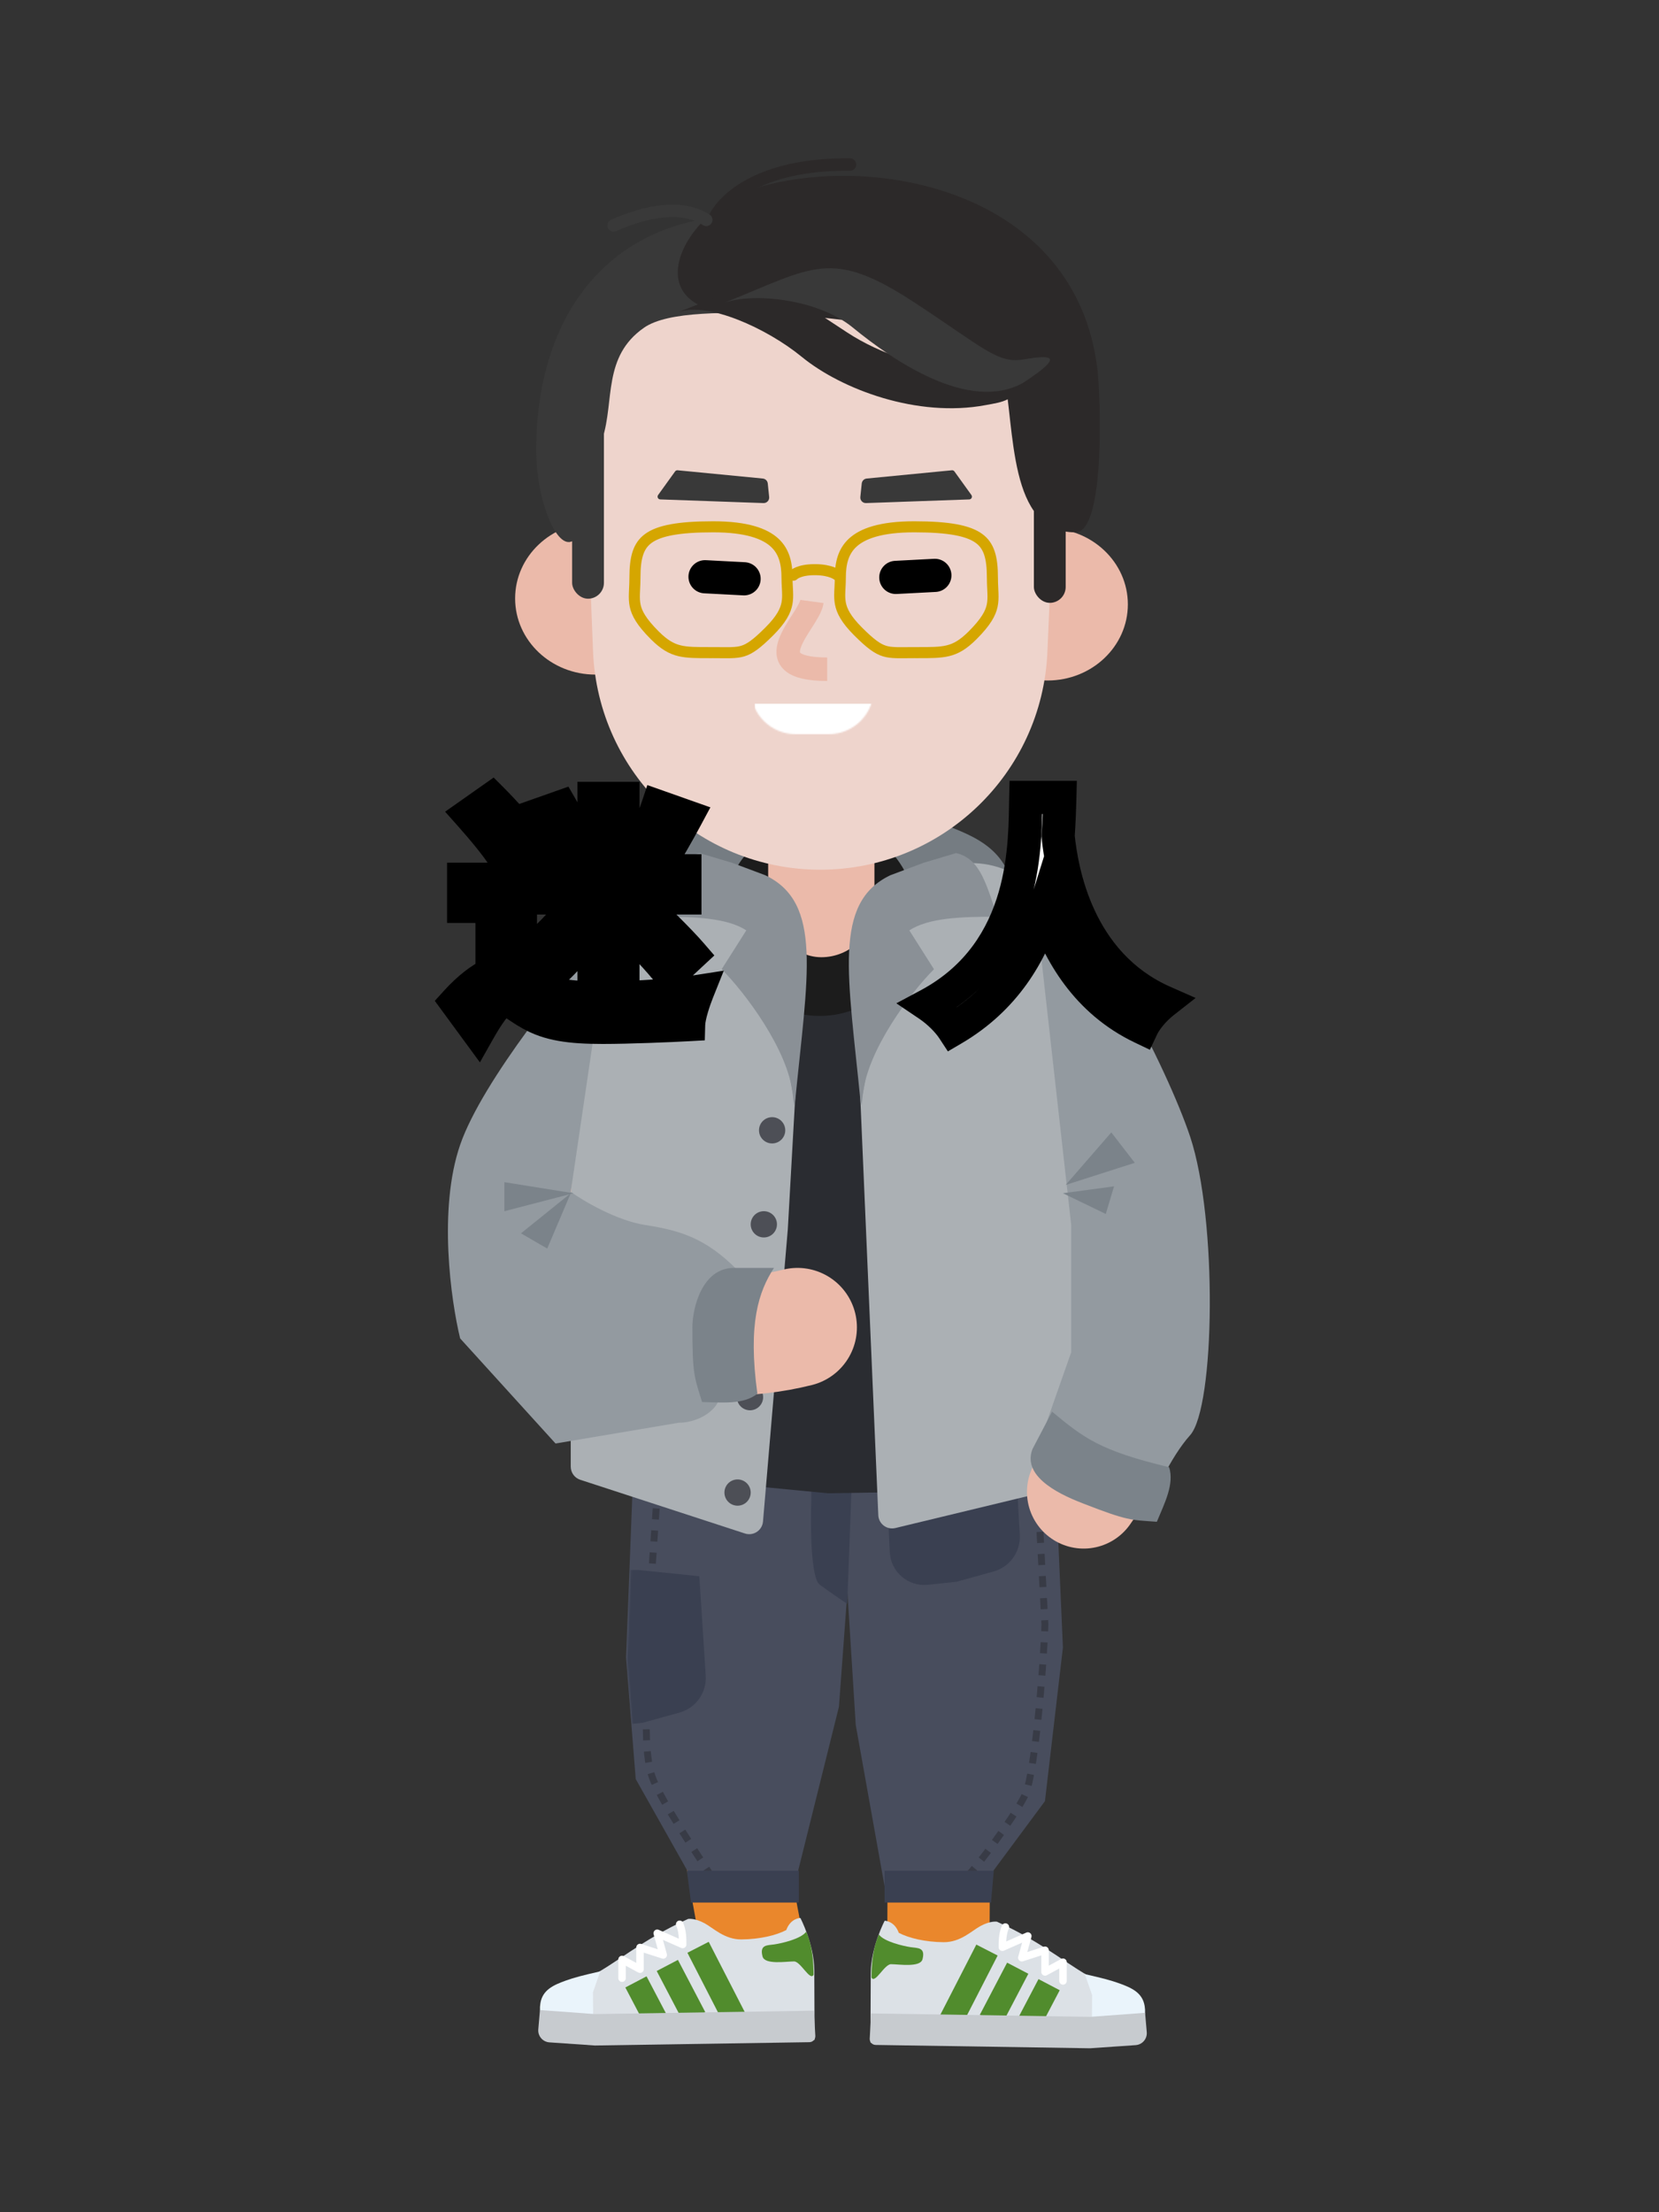 <svg width="1200" height="1600" viewBox="0 0 1200 1600" fill="none" xmlns="http://www.w3.org/2000/svg">
<rect x="0" y="0" width="1200" height="1600" fill="#333333" stroke="none"/>
<path d="M461.834 644.017C471.834 603.017 520.834 591.017 542.834 591.017L597.548 618.017C600.548 626.35 602.348 644.417 585.548 650.017C564.548 657.017 555.511 715.017 526.511 703.017C497.511 691.017 457.089 663.472 461.834 644.017Z" fill="#757C82"/>
<path d="M731.834 639.017C723.298 604.017 685.834 600.684 672.834 591.017L601.798 628.017C598.798 636.35 596.998 654.417 613.798 660.017C634.798 667.017 643.834 725.017 672.834 713.017C701.834 701.017 736.58 658.472 731.834 639.017Z" fill="#757C82"/>
<path d="M670.834 1110.02C682.834 1168.02 678.834 1317.02 678.834 1392.02" stroke="#EA872C" stroke-width="74" stroke-linecap="round" stroke-linejoin="bevel"/>
<path d="M518.247 1109.02C509.834 1211.52 529.834 1332.02 542.834 1398.52" stroke="#EA872C" stroke-width="74" stroke-linecap="round" stroke-linejoin="bevel"/>
<path d="M458.834 1044.02H620.834L606.834 1234.4L574.834 1363.02H502.834L459.834 1286.71L452.834 1198.9L458.834 1044.02Z" fill="#484D5D"/>
<path d="M476.834 1059.02L467.834 1190.02C469.168 1226.02 463.834 1267.02 472.834 1288.02C480.044 1304.84 501.501 1337.02 515.834 1359.02" stroke="#383B46" stroke-width="5" stroke-dasharray="8 8"/>
<path d="M606.834 1054.02H762.841L768.834 1191.66L755.848 1302.68L710.894 1363.31L641.04 1371.02L618.989 1247.64L606.834 1054.02Z" fill="#484D5D"/>
<path d="M592.835 1146.02C586.435 1141.22 586.168 1103.35 586.835 1085.02V1069.02L616.335 1065.52L612.835 1160.02C608.835 1157.35 599.235 1150.82 592.835 1146.02Z" fill="#3A4051"/>
<path d="M639.834 1043.02H733.834L737.645 1110.07C738.339 1122.3 730.415 1133.35 718.618 1136.61L691.834 1144.02L671.202 1146.21C656.897 1147.73 644.263 1136.9 643.585 1122.53L639.834 1043.02Z" fill="#3A4051"/>
<mask id="mask0" mask-type="alpha" maskUnits="userSpaceOnUse" x="453" y="1046" width="169" height="320">
<path d="M459.834 1046.02H621.834L607.834 1236.4L575.834 1365.02H503.834L460.834 1288.71L453.834 1200.9L459.834 1046.02Z" fill="#484D5D"/>
</mask>
<g mask="url(#mask0)">
<path d="M417.834 1135.52H461.834L505.834 1140.02L510.473 1211.92C511.266 1224.21 503.328 1235.37 491.459 1238.65L464.834 1246.02L445.479 1248.08C430.709 1249.65 417.834 1238.07 417.834 1223.22V1135.52Z" fill="#3A4051"/>
</g>
<path d="M748.834 1044.02L755.834 1175.02C754.501 1211.02 748.396 1281 742 1297C738.402 1306 716 1339 699.834 1357.02" stroke="#383B46" stroke-width="5" stroke-dasharray="8 8"/>
<path d="M577.834 1353.02H496.834L499.834 1376.02C531.467 1376.02 546.202 1376.02 577.834 1376.02V1353.02Z" fill="#3A4051"/>
<path d="M718.834 1353.02H639.834V1376.02C679.138 1376.02 677.531 1376.02 716.834 1376.02L718.834 1353.02Z" fill="#3A4051"/>
<path d="M499.834 683.017C477.834 717.017 445.834 761.017 425.834 797.017C354.834 894.017 390.834 992.017 524.834 964.017" stroke="#EBBAAA" stroke-width="87" stroke-linecap="round" stroke-linejoin="bevel"/>
<path d="M474.834 1049.86C474.834 1060.16 482.656 1068.77 492.908 1069.77L598.834 1080.02L703.157 1078.33C714.076 1078.16 722.834 1069.26 722.834 1058.34V672.017C722.834 660.972 713.88 652.017 702.834 652.017H494.834C483.789 652.017 474.834 660.972 474.834 672.017L474.834 1049.86Z" fill="#2A2C31"/>
<ellipse cx="592.859" cy="663.896" rx="70.025" ry="70.879" fill="#1C1C1C"/>
<rect x="555.643" y="577.033" width="76.857" height="115.285" rx="38.428" fill="#EBBAAA"/>
<path d="M424.899 706.617C428.245 662.835 464.746 629.017 508.655 629.017H536.183C545.12 629.017 553.248 634.195 557.027 642.294L580.834 693.334L569.834 889.254L551.901 1100.44C551.356 1106.87 544.965 1111.1 538.837 1109.11L419.734 1070.27C415.619 1068.93 412.834 1065.09 412.834 1060.76V864.517L424.899 706.617Z" fill="#ABB0B4"/>
<circle cx="558.5" cy="817.5" r="9.5" fill="#4D4F56"/>
<circle cx="552.5" cy="885.5" r="9.5" fill="#4D4F56"/>
<circle cx="542.5" cy="1010.5" r="9.5" fill="#4D4F56"/>
<circle cx="533.5" cy="1079.5" r="9.5" fill="#4D4F56"/>
<path d="M414.834 944.017C435.501 953.35 504.834 978.017 576.834 960.017" stroke="#EBBAAA" stroke-width="86" stroke-linecap="round" stroke-linejoin="bevel"/>
<path d="M332.834 828.017C348.834 781.617 411.501 704.684 440.834 672.017L412.834 862.017C422.168 868.684 446.034 882.817 466.834 886.017C492.835 890.017 510.834 896.017 532.834 918.017C510.834 922.017 508.834 968.017 520.834 1008.02C520.834 1019.02 505.834 1029.02 490.834 1029.02L401.834 1044.02L332.834 968.017C326.168 940.684 316.834 874.417 332.834 828.017Z" fill="#939AA0"/>
<path d="M364.834 855.017L414.834 863.017L364.834 876.017V855.017Z" fill="#7B838A"/>
<path d="M376.834 892.017L412.834 863.017L395.834 903.017L376.834 892.017Z" fill="#7B838A"/>
<path d="M559.834 917.017H530.834C507.834 917.017 500.834 946.017 500.834 960.017C500.835 994.017 502.168 995.684 507.834 1014.02C522.501 1014.35 537.834 1016.02 547.834 1008.02C540.834 957.017 548.834 934.017 559.834 917.017Z" fill="#7B838A"/>
<ellipse cx="430.672" cy="432.826" rx="58.069" ry="55.081" fill="#EBBAAA"/>
<ellipse cx="757.739" cy="437.096" rx="58.069" ry="55.081" fill="#EBBAAA"/>
<path d="M423.808 340.572C420.002 244.212 497.091 164.017 593.527 164.017C690.194 164.017 767.372 244.582 763.221 341.161L757.614 471.613C753.832 559.617 681.385 629.017 593.3 629.017C504.993 629.017 432.447 559.28 428.961 471.042L423.808 340.572Z" fill="#EED4CC"/>
<mask id="mask1" mask-type="alpha" maskUnits="userSpaceOnUse" x="543" y="466" width="89" height="65">
<path d="M543 498.5C543 480.551 557.551 466 575.5 466H599.5C617.449 466 632 480.551 632 498.5C632 516.449 617.449 531 599.5 531H575.5C557.551 531 543 516.449 543 498.5Z" fill="#434343"/>
</mask>
<g mask="url(#mask1)">
<rect x="546" y="509" width="203" height="42" fill="white"/>
</g>
<path d="M551.751 346.102L490.131 340.128C489.422 340.059 488.73 340.373 488.315 340.95L476.018 358.037C475.085 359.334 475.973 361.148 477.57 361.204L552.239 363.854C554.666 363.94 556.61 361.86 556.359 359.443L555.344 349.67C555.147 347.777 553.645 346.285 551.751 346.102Z" fill="#393939"/>
<path d="M626.917 346.102L688.537 340.128C689.246 340.059 689.937 340.373 690.353 340.95L702.65 358.037C703.583 359.334 702.695 361.148 701.098 361.204L626.429 363.854C624.002 363.94 622.058 361.86 622.309 359.443L623.324 349.67C623.521 347.777 625.023 346.285 626.917 346.102Z" fill="#393939"/>
<path d="M509.972 417.139L538.201 418.619" stroke="black" stroke-width="24" stroke-linecap="round"/>
<path d="M676.201 416.139L647.972 417.619" stroke="black" stroke-width="24" stroke-linecap="round"/>
<rect x="413.834" y="295.017" width="23" height="138" rx="11.5" fill="#393939"/>
<rect x="747.834" y="314.017" width="23" height="122" rx="11.5" fill="#2C2929"/>
<path d="M587.293 435.018C585.301 449.535 543.335 484.017 598.334 484.017" stroke="#EBBAAA" stroke-width="17"/>
<path d="M573.834 416.017C573.834 416.017 577.334 412.017 589.334 412.017C601.334 412.017 605.834 416.017 605.834 416.017" stroke="#D5A600" stroke-width="8" stroke-linecap="round"/>
<path d="M607.834 417.717C607.834 420.268 607.703 422.753 607.584 425.006C607.528 426.061 607.475 427.066 607.439 428.001C607.323 431.065 607.365 433.76 607.884 436.482C608.891 441.76 611.836 447.862 620.663 456.689C629.863 465.889 634.889 469.377 639.799 470.88C642.274 471.637 644.909 471.945 648.343 472.042C650.514 472.103 652.832 472.08 655.546 472.053C657.263 472.036 659.137 472.017 661.232 472.017C662.111 472.017 662.964 472.018 663.793 472.019C673.426 472.028 679.882 472.035 685.583 470.662C691.454 469.249 696.692 466.3 703.506 459.486C713.244 449.747 716.522 443.5 717.67 438.046C718.259 435.246 718.333 432.449 718.227 429.149C718.193 428.105 718.139 426.972 718.082 425.769C717.965 423.327 717.834 420.593 717.834 417.717C717.834 403.087 715.33 394.685 708.148 389.433C700.485 383.829 686.578 381.017 661.232 381.017C636.927 381.017 623.812 385.963 616.73 392.536C609.759 399.007 607.834 407.808 607.834 417.717Z" stroke="#D5A600" stroke-width="8"/>
<path d="M569.267 417.717C569.267 420.268 569.399 422.753 569.518 425.006C569.574 426.061 569.627 427.066 569.662 428.001C569.779 431.065 569.737 433.76 569.217 436.482C568.21 441.76 565.266 447.862 556.439 456.689C547.239 465.889 542.212 469.377 537.302 470.88C534.828 471.637 532.193 471.945 528.758 472.042C526.588 472.103 524.269 472.08 521.555 472.053C519.839 472.036 517.965 472.017 515.869 472.017C514.991 472.017 514.138 472.018 513.308 472.019C503.675 472.028 497.219 472.035 491.518 470.662C485.648 469.249 480.41 466.3 473.596 459.486C463.857 449.747 460.58 443.5 459.432 438.046C458.842 435.246 458.769 432.449 458.875 429.149C458.908 428.105 458.962 426.972 459.02 425.769C459.137 423.327 459.267 420.593 459.267 417.717C459.267 403.087 461.771 394.685 468.954 389.433C476.616 383.829 490.523 381.017 515.869 381.017C540.174 381.017 553.289 385.963 560.371 392.536C567.343 399.007 569.267 407.808 569.267 417.717Z" stroke="#D5A600" stroke-width="8"/>
<path d="M465.834 237.017C435.834 257.887 444.501 290.017 435.834 317.017C435.834 350.005 424.463 390.788 411.834 392.017C400.537 393.117 387.834 358.362 387.834 326.017C387.834 221.017 447 156.017 539 156.017C569.157 156.017 679.834 128.017 679.834 216.017C634.834 241.017 500.834 212.669 465.834 237.017Z" fill="#393939"/>
<path d="M539.834 227.017C624.731 227.017 708.714 247.517 725.714 267.517C734.39 310.557 728.852 385.017 777.834 385.017C799.834 385.017 795.984 285.932 793.834 267.517C778.789 138.641 633.457 109.768 546.834 136.017C493.834 152.078 454.938 227.017 539.834 227.017Z" fill="#2C2929"/>
<path d="M515.834 160.017C520.834 146.017 547.634 118.217 614.834 119.017" stroke="#2C2929" stroke-width="9" stroke-linecap="round"/>
<path d="M443.834 163.017C468.834 152.017 493.834 148.017 510.834 159.017" stroke="#393939" stroke-width="9" stroke-linecap="round"/>
<path d="M579.834 258.017C554.663 237.398 511.834 218.067 490.834 225.734C555.834 199.734 551.834 200.489 612.834 240.489C661.634 272.489 732.501 275.017 750.834 272.017C729.834 291.017 726.834 290.392 712.834 293.017C663.71 302.228 608.834 281.773 579.834 258.017Z" fill="#2C2929"/>
<path d="M616.834 236.889C591.663 216.27 544.834 211.373 523.834 219.04C588.834 193.039 600.834 179.04 661.834 219.039C710.634 251.039 721.501 263.04 739.834 260.04C758.167 257.04 772.834 255.517 739.834 277.017C700.834 298.517 645.834 260.645 616.834 236.889Z" fill="#393939"/>
<path d="M476 663C503 663 526 663.846 540 673C566 690 565.055 757 575 798C584 705.5 595.5 653 553.5 633L529.5 624.017L506 617C488 621 484 641 476 663Z" fill="#8A9096"/>
<path d="M522 701L548 660L570 692C573 738.667 576.7 824.8 573.5 792C570.3 759.2 538.333 717.333 522 701Z" fill="#8A9096"/>
<path d="M767.508 685.402C765.182 646.412 729.244 618.26 690.831 625.338C687.079 626.029 683.586 627.726 680.724 630.248L652.466 655.148L619.834 737.301L635.298 1095.88C635.569 1102.17 641.514 1106.64 647.633 1105.17L777.179 1073.92C781.67 1072.84 784.834 1068.82 784.834 1064.2V994.017L779.834 892.017L767.508 685.402Z" fill="#ABB0B4"/>
<path d="M783.834 1079.02C812.834 1039.02 816.834 977.017 826.834 960.017" stroke="#EBBAAA" stroke-width="82" stroke-linecap="round" stroke-linejoin="bevel"/>
<path d="M860.834 822.017C844.834 774.017 785.834 655.017 747.834 645.017L774.834 886.017V978.017L748.834 1052.02L828.834 1096.02C833.501 1083.35 846.434 1054.02 860.834 1038.02C878.834 1018.02 880.834 882.017 860.834 822.017Z" fill="#939AA0"/>
<path d="M761 1021L746.835 1048.02C738.499 1069.45 770.863 1082.52 783.911 1087.59C815.599 1099.91 817.636 1099.27 836.776 1100.64C842.403 1087.09 849.514 1073.4 845.682 1061.18C795.612 1049.22 783.911 1040 761 1021Z" fill="#7B838A"/>
<path d="M803.834 819.017L770.834 857.017L820.834 841.017L803.834 819.017Z" fill="#7B838A"/>
<path d="M805.834 858.017L768.834 863.017L799.834 878.017L805.834 858.017Z" fill="#7B838A"/>
<path d="M721.566 663C694.566 663 671.566 663.846 657.566 673C631.566 690 632.511 757 622.566 798C613.566 705.5 602.066 653 644.066 633L668.066 624.017L691.566 617C709.566 621 713.566 641 721.566 663Z" fill="#8A9096"/>
<path d="M675.566 701L649.566 660L627.566 692C624.566 738.667 620.866 824.8 624.066 792C627.266 759.2 659.233 717.333 675.566 701Z" fill="#8A9096"/>
<path d="M401.598 1477.04C401.398 1454.09 404.524 1440.13 424.474 1430.75C444.423 1421.37 463.214 1403.34 497.728 1387.88C497.728 1387.88 502.271 1387.03 509.666 1391.03C515.977 1394.44 524.083 1402.81 536.296 1402.7C549.559 1402.59 561.378 1399.78 568.72 1395.93C571.893 1387.24 578.93 1387.17 578.93 1387.17C578.93 1387.17 588.84 1406.04 589.005 1424.98C589.171 1443.93 589.154 1475.4 589.154 1475.4L401.598 1477.04Z" fill="#DCE1E6"/>
<path d="M491.629 1391.74C493.795 1396.62 493.795 1402.57 493.795 1406.36L475.388 1398.24L479.719 1413.94L462.937 1408.53V1424.23L449.944 1417.19V1430.72" stroke="white" stroke-width="5.414" stroke-linecap="round" stroke-linejoin="round"/>
<path d="M583.12 1397.16C579.268 1402.39 565.375 1405.52 560.149 1406.29C554.922 1407.05 549.322 1406.38 551.563 1415.02C553.147 1421.13 568.378 1418.67 574.332 1418.61C579.174 1418.57 585.964 1433.2 588.493 1428.24C588.493 1411.23 585.286 1402.03 583.12 1397.16Z" fill="#518C2D"/>
<path d="M409.145 1432.51C415.266 1430.29 421.748 1428.61 434.175 1425.79L428.894 1441L429.045 1458.32L393.673 1458.63C392.229 1458.64 389.65 1456.72 390.881 1448.91C392.42 1439.15 400.448 1435.66 409.145 1432.51Z" fill="#EAF4FB"/>
<path d="M459.992 1433.42L476.471 1464.83" stroke="#518C2D" stroke-width="17.324"/>
<path d="M482.693 1421.52L502.44 1459.26" stroke="#518C2D" stroke-width="17.324"/>
<path d="M504.928 1408.39L532.231 1461.58" stroke="#518C2D" stroke-width="17.324"/>
<path d="M589.746 1472.44L588.719 1454.22L430.114 1456.69L390.567 1453.78L389.359 1467.76C388.942 1472.58 392.561 1476.81 397.391 1477.15L430.312 1479.42L585.489 1477.02C587.95 1476.98 589.885 1474.9 589.746 1472.44Z" fill="#C7CBCF"/>
<path d="M817.246 1479.04C817.447 1456.09 814.32 1442.13 794.371 1432.75C774.421 1423.37 755.63 1405.34 721.116 1389.88C721.116 1389.88 716.573 1389.03 709.178 1393.03C702.867 1396.44 694.762 1404.81 682.548 1404.7C669.285 1404.59 657.467 1401.78 650.124 1397.93C646.951 1389.24 639.914 1389.17 639.914 1389.17C639.914 1389.17 630.004 1408.04 629.839 1426.98C629.674 1445.93 629.691 1477.4 629.691 1477.4L817.246 1479.04Z" fill="#DCE1E6"/>
<path d="M727.215 1393.74C725.05 1398.62 725.05 1404.57 725.05 1408.36L743.456 1400.24L739.125 1415.94L755.908 1410.53V1426.23L768.9 1419.19V1432.72" stroke="white" stroke-width="5.414" stroke-linecap="round" stroke-linejoin="round"/>
<path d="M635.724 1399.16C639.576 1404.39 653.469 1407.52 658.695 1408.29C663.922 1409.05 669.523 1408.38 667.281 1417.02C665.697 1423.13 650.467 1420.67 644.512 1420.61C639.67 1420.57 632.88 1435.2 630.352 1430.24C630.352 1413.23 633.559 1404.03 635.724 1399.16Z" fill="#518C2D"/>
<path d="M809.699 1434.51C803.578 1432.29 797.096 1430.61 784.669 1427.79L789.95 1443L789.799 1460.32L825.171 1460.63C826.615 1460.64 829.194 1458.72 827.963 1450.91C826.424 1441.15 818.396 1437.66 809.699 1434.51Z" fill="#EAF4FB"/>
<path d="M758.852 1435.42L742.373 1466.83" stroke="#518C2D" stroke-width="17.324"/>
<path d="M736.151 1423.52L716.404 1461.26" stroke="#518C2D" stroke-width="17.324"/>
<path d="M713.916 1410.39L686.613 1463.58" stroke="#518C2D" stroke-width="17.324"/>
<path d="M629.098 1474.44L630.125 1456.22L788.73 1458.69L828.277 1455.78L829.485 1469.76C829.902 1474.58 826.283 1478.81 821.453 1479.15L788.532 1481.42L633.355 1479.02C630.894 1478.98 628.959 1476.9 629.098 1474.44Z" fill="#C7CBCF"/>
<path d="M475.78 583.2C472.18 594 465.34 608.76 459.58 618.3L476.5 624.96C482.44 616.32 490 603 496.66 590.58L475.78 583.2ZM421.24 616.68C418.72 607.5 411.7 593.82 405.76 583.56L387.4 590.04C393.16 601.02 399.46 615.42 401.98 624.24L421.24 616.68ZM429.7 714.42H450.58V667.26C463.54 680.58 477.22 694.98 484.6 704.52L500.08 690.12C491.08 679.68 474.16 663.3 459.58 649.44H495.4V629.82H450.58V577.44H429.7V629.82H383.98V649.44H419.44C409 665.46 394.06 681.3 380.02 690.48C384.88 694.44 391.72 702.18 395.14 707.04C407.2 697.5 419.62 682.92 429.7 666.9V714.42ZM382 608.4C376.42 599.94 364.72 586.98 355.72 577.98L339.88 589.14C348.7 599.04 360.04 612.54 365.08 621L382 608.4ZM376.42 635.94H335.38V655.56H355.9V704.34C347.8 707.94 338.8 714.96 329.98 724.68L345.82 746.28C352.12 735.12 359.86 722.88 365.08 722.88C369.04 722.88 375.52 728.82 383.8 733.32C397.12 740.88 412.24 743.04 436 743.04C455.08 743.04 484.96 741.78 498.1 741.06C498.28 734.58 502.06 723.42 504.58 717.12C486.04 720 456.34 721.8 437.08 721.8C416.2 721.8 399.46 720.72 387.04 713.34C382.72 710.82 379.3 708.48 376.42 706.5V635.94Z" fill="white"/>
<path d="M475.78 583.2L479.779 571.886L468.259 567.814L464.396 579.405L475.78 583.2ZM459.58 618.3L449.307 612.098L441.963 624.262L455.185 629.466L459.58 618.3ZM476.5 624.96L472.105 636.126L480.983 639.621L486.389 631.758L476.5 624.96ZM496.66 590.58L507.235 596.251L513.844 583.926L500.659 579.266L496.66 590.58ZM421.24 616.68L425.625 627.85L435.668 623.908L432.812 613.503L421.24 616.68ZM405.76 583.56L416.145 577.548L411.156 568.93L401.766 572.244L405.76 583.56ZM387.4 590.04L383.406 578.724L370.333 583.338L376.773 595.615L387.4 590.04ZM401.98 624.24L390.442 627.537L394.07 640.236L406.365 635.41L401.98 624.24ZM429.7 714.42H417.7V726.42H429.7V714.42ZM450.58 714.42V726.42H462.58V714.42H450.58ZM450.58 667.26L459.181 658.892L438.58 637.719V667.26H450.58ZM484.6 704.52L475.109 711.862L483.15 722.258L492.773 713.306L484.6 704.52ZM500.08 690.12L508.253 698.906L516.713 691.036L509.169 682.285L500.08 690.12ZM459.58 649.44V637.44H429.54L451.312 658.137L459.58 649.44ZM495.4 649.44V661.44H507.4V649.44H495.4ZM495.4 629.82H507.4V617.82H495.4V629.82ZM450.58 629.82H438.58V641.82H450.58V629.82ZM450.58 577.44H462.58V565.44H450.58V577.44ZM429.7 577.44V565.44H417.7V577.44H429.7ZM429.7 629.82V641.82H441.7V629.82H429.7ZM383.98 629.82V617.82H371.98V629.82H383.98ZM383.98 649.44H371.98V661.44H383.98V649.44ZM419.44 649.44L429.494 655.992L441.583 637.44H419.44V649.44ZM380.02 690.48L373.453 680.436L359.718 689.417L372.44 699.783L380.02 690.48ZM395.14 707.04L385.326 713.946L392.631 724.326L402.585 716.451L395.14 707.04ZM429.7 666.9H441.7V625.296L419.543 660.509L429.7 666.9ZM382 608.4L389.167 618.025L398.258 611.255L392.017 601.793L382 608.4ZM355.72 577.98L364.205 569.495L357.064 562.354L348.809 568.17L355.72 577.98ZM339.88 589.14L332.969 579.33L321.971 587.078L330.92 597.122L339.88 589.14ZM365.08 621L354.771 627.142L361.579 638.569L372.247 630.625L365.08 621ZM376.42 635.94H388.42V623.94H376.42V635.94ZM335.38 635.94V623.94H323.38V635.94H335.38ZM335.38 655.56H323.38V667.56H335.38V655.56ZM355.9 655.56H367.9V643.56H355.9V655.56ZM355.9 704.34L360.774 715.306L367.9 712.138V704.34H355.9ZM329.98 724.68L321.093 716.616L314.508 723.874L320.303 731.776L329.98 724.68ZM345.82 746.28L336.143 753.376L347.134 768.363L356.27 752.179L345.82 746.28ZM383.8 733.32L389.723 722.884L389.627 722.829L389.53 722.777L383.8 733.32ZM498.1 741.06L498.757 753.042L509.789 752.438L510.095 741.393L498.1 741.06ZM504.58 717.12L515.722 721.577L523.54 702.031L502.738 705.262L504.58 717.12ZM387.04 713.34L393.17 703.024L393.128 702.999L393.086 702.975L387.04 713.34ZM376.42 706.5H364.42V712.812L369.622 716.389L376.42 706.5ZM464.396 579.405C461.078 589.358 454.612 603.311 449.307 612.098L469.853 624.502C476.068 614.209 483.282 598.642 487.164 586.995L464.396 579.405ZM455.185 629.466L472.105 636.126L480.895 613.794L463.975 607.134L455.185 629.466ZM486.389 631.758C492.731 622.532 500.555 608.71 507.235 596.251L486.085 584.909C479.445 597.29 472.149 610.108 466.611 618.162L486.389 631.758ZM500.659 579.266L479.779 571.886L471.781 594.514L492.661 601.894L500.659 579.266ZM432.812 613.503C429.843 602.687 422.098 587.83 416.145 577.548L395.375 589.572C401.302 599.81 407.597 612.313 409.668 619.857L432.812 613.503ZM401.766 572.244L383.406 578.724L391.394 601.356L409.754 594.876L401.766 572.244ZM376.773 595.615C382.363 606.269 388.244 619.846 390.442 627.537L413.518 620.943C410.676 610.994 403.957 595.771 398.027 584.465L376.773 595.615ZM406.365 635.41L425.625 627.85L416.855 605.51L397.595 613.07L406.365 635.41ZM429.7 726.42H450.58V702.42H429.7V726.42ZM462.58 714.42V667.26H438.58V714.42H462.58ZM441.979 675.628C455.056 689.068 468.224 702.964 475.109 711.862L494.091 697.178C486.216 686.996 472.024 672.092 459.181 658.892L441.979 675.628ZM492.773 713.306L508.253 698.906L491.907 681.334L476.427 695.734L492.773 713.306ZM509.169 682.285C499.702 671.303 482.309 654.489 467.848 640.743L451.312 658.137C466.011 672.111 482.458 688.057 490.991 697.955L509.169 682.285ZM459.58 661.44H495.4V637.44H459.58V661.44ZM507.4 649.44V629.82H483.4V649.44H507.4ZM495.4 617.82H450.58V641.82H495.4V617.82ZM462.58 629.82V577.44H438.58V629.82H462.58ZM450.58 565.44H429.7V589.44H450.58V565.44ZM417.7 577.44V629.82H441.7V577.44H417.7ZM429.7 617.82H383.98V641.82H429.7V617.82ZM371.98 629.82V649.44H395.98V629.82H371.98ZM383.98 661.44H419.44V637.44H383.98V661.44ZM409.386 642.888C399.649 657.831 385.818 672.352 373.453 680.436L386.587 700.524C402.302 690.248 418.351 673.089 429.494 655.992L409.386 642.888ZM372.44 699.783C376.268 702.902 382.388 709.77 385.326 713.946L404.954 700.134C401.052 694.59 393.492 685.978 387.6 681.177L372.44 699.783ZM402.585 716.451C415.977 705.857 429.255 690.14 439.857 673.291L419.543 660.509C409.985 675.7 398.423 689.143 387.695 697.629L402.585 716.451ZM417.7 666.9V714.42H441.7V666.9H417.7ZM392.017 601.793C385.736 592.269 373.313 578.603 364.205 569.495L347.235 586.465C356.127 595.357 367.104 607.611 371.983 615.007L392.017 601.793ZM348.809 568.17L332.969 579.33L346.791 598.95L362.631 587.79L348.809 568.17ZM330.92 597.122C339.836 607.131 350.406 619.816 354.771 627.142L375.389 614.858C369.674 605.264 357.564 590.949 348.84 581.158L330.92 597.122ZM372.247 630.625L389.167 618.025L374.833 598.775L357.913 611.375L372.247 630.625ZM376.42 623.94H335.38V647.94H376.42V623.94ZM323.38 635.94V655.56H347.38V635.94H323.38ZM335.38 667.56H355.9V643.56H335.38V667.56ZM343.9 655.56V704.34H367.9V655.56H343.9ZM351.026 693.374C340.878 697.884 330.573 706.17 321.093 716.616L338.867 732.744C347.027 723.75 354.722 717.996 360.774 715.306L351.026 693.374ZM320.303 731.776L336.143 753.376L355.497 739.184L339.657 717.584L320.303 731.776ZM356.27 752.179C359.377 746.676 362.56 741.417 365.42 737.641C366.87 735.728 367.916 734.628 368.518 734.117C369.481 733.3 368.162 734.88 365.08 734.88V710.88C359.389 710.88 355.144 713.99 352.991 715.816C350.477 717.95 348.215 720.607 346.29 723.149C342.4 728.283 338.563 734.724 335.37 740.381L356.27 752.179ZM365.08 734.88C363.342 734.88 362.52 734.31 363.277 734.676C363.855 734.957 364.769 735.492 366.28 736.474C368.926 738.194 373.378 741.313 378.07 743.863L389.53 722.777C385.942 720.827 383.014 718.726 379.36 716.351C377.721 715.286 375.755 714.054 373.746 713.08C371.915 712.193 368.798 710.88 365.08 710.88V734.88ZM377.877 743.756C394.012 752.914 411.761 755.04 436 755.04V731.04C412.719 731.04 400.228 728.846 389.723 722.884L377.877 743.756ZM436 755.04C455.407 755.04 485.541 753.766 498.757 753.042L497.443 729.078C484.379 729.794 454.754 731.04 436 731.04V755.04ZM510.095 741.393C510.14 739.78 510.747 736.608 511.981 732.389C513.137 728.432 514.579 724.434 515.722 721.577L493.438 712.663C492.061 716.106 490.353 720.838 488.945 725.656C487.613 730.212 486.24 735.86 486.105 740.727L510.095 741.393ZM502.738 705.262C484.962 708.023 455.903 709.8 437.08 709.8V733.8C456.777 733.8 487.118 731.977 506.422 728.978L502.738 705.262ZM437.08 709.8C415.789 709.8 402.353 708.48 393.17 703.024L380.91 723.656C396.567 732.96 416.611 733.8 437.08 733.8V709.8ZM393.086 702.975C389.179 700.695 386.071 698.573 383.218 696.611L369.622 716.389C372.529 718.387 376.261 720.945 380.994 723.705L393.086 702.975ZM388.42 706.5V635.94H364.42V706.5H388.42Z" fill="black"/>
<path d="M741.96 576.72C741.24 607.14 744.66 687.78 671.58 726.84C678.78 731.7 685.62 738.54 689.4 744.3C726.84 722.34 745.74 689.76 755.64 658.08C766.08 689.04 786.06 724.14 826.02 743.22C828.9 737.1 835.02 729.9 841.68 724.68C778.86 696.96 767.88 629.1 765.36 604.8C766.08 594 766.44 584.28 766.62 576.72H741.96Z" fill="white"/>
<path d="M741.96 576.72V564.72H730.241L729.963 576.436L741.96 576.72ZM671.58 726.84L665.923 716.257L648.36 725.644L664.866 736.786L671.58 726.84ZM689.4 744.3L679.367 750.884L685.628 760.424L695.471 754.651L689.4 744.3ZM755.64 658.08L767.011 654.246L755.206 619.238L744.186 654.501L755.64 658.08ZM826.02 743.22L820.849 754.049L831.739 759.249L836.878 748.33L826.02 743.22ZM841.68 724.68L849.083 734.125L864.833 721.78L846.524 713.701L841.68 724.68ZM765.36 604.8L753.387 604.002L753.319 605.021L753.424 606.038L765.36 604.8ZM766.62 576.72L778.617 577.006L778.909 564.72H766.62V576.72ZM729.963 576.436C729.202 608.605 731.85 681.02 665.923 716.257L677.237 737.423C757.47 694.54 753.278 605.675 753.957 577.004L729.963 576.436ZM664.866 736.786C670.942 740.887 676.58 746.636 679.367 750.884L699.433 737.716C694.66 730.444 686.618 722.513 678.294 716.894L664.866 736.786ZM695.471 754.651C736.174 730.777 756.575 695.32 767.094 661.659L744.186 654.501C734.905 684.2 717.506 713.903 683.329 733.949L695.471 754.651ZM744.269 661.914C755.255 694.492 776.818 733.025 820.849 754.049L831.191 732.391C795.302 715.255 776.905 683.588 767.011 654.246L744.269 661.914ZM836.878 748.33C838.768 744.314 843.494 738.505 849.083 734.125L834.277 715.235C826.546 721.295 819.032 729.886 815.162 738.11L836.878 748.33ZM846.524 713.701C790.362 688.919 779.801 627.721 777.296 603.562L753.424 606.038C755.959 630.479 767.358 705.001 836.836 735.659L846.524 713.701ZM777.333 605.598C778.067 594.592 778.433 584.697 778.617 577.006L754.623 576.434C754.447 583.863 754.093 593.408 753.387 604.002L777.333 605.598ZM766.62 564.72H741.96V588.72H766.62V564.72Z" fill="black"/>
</svg>
